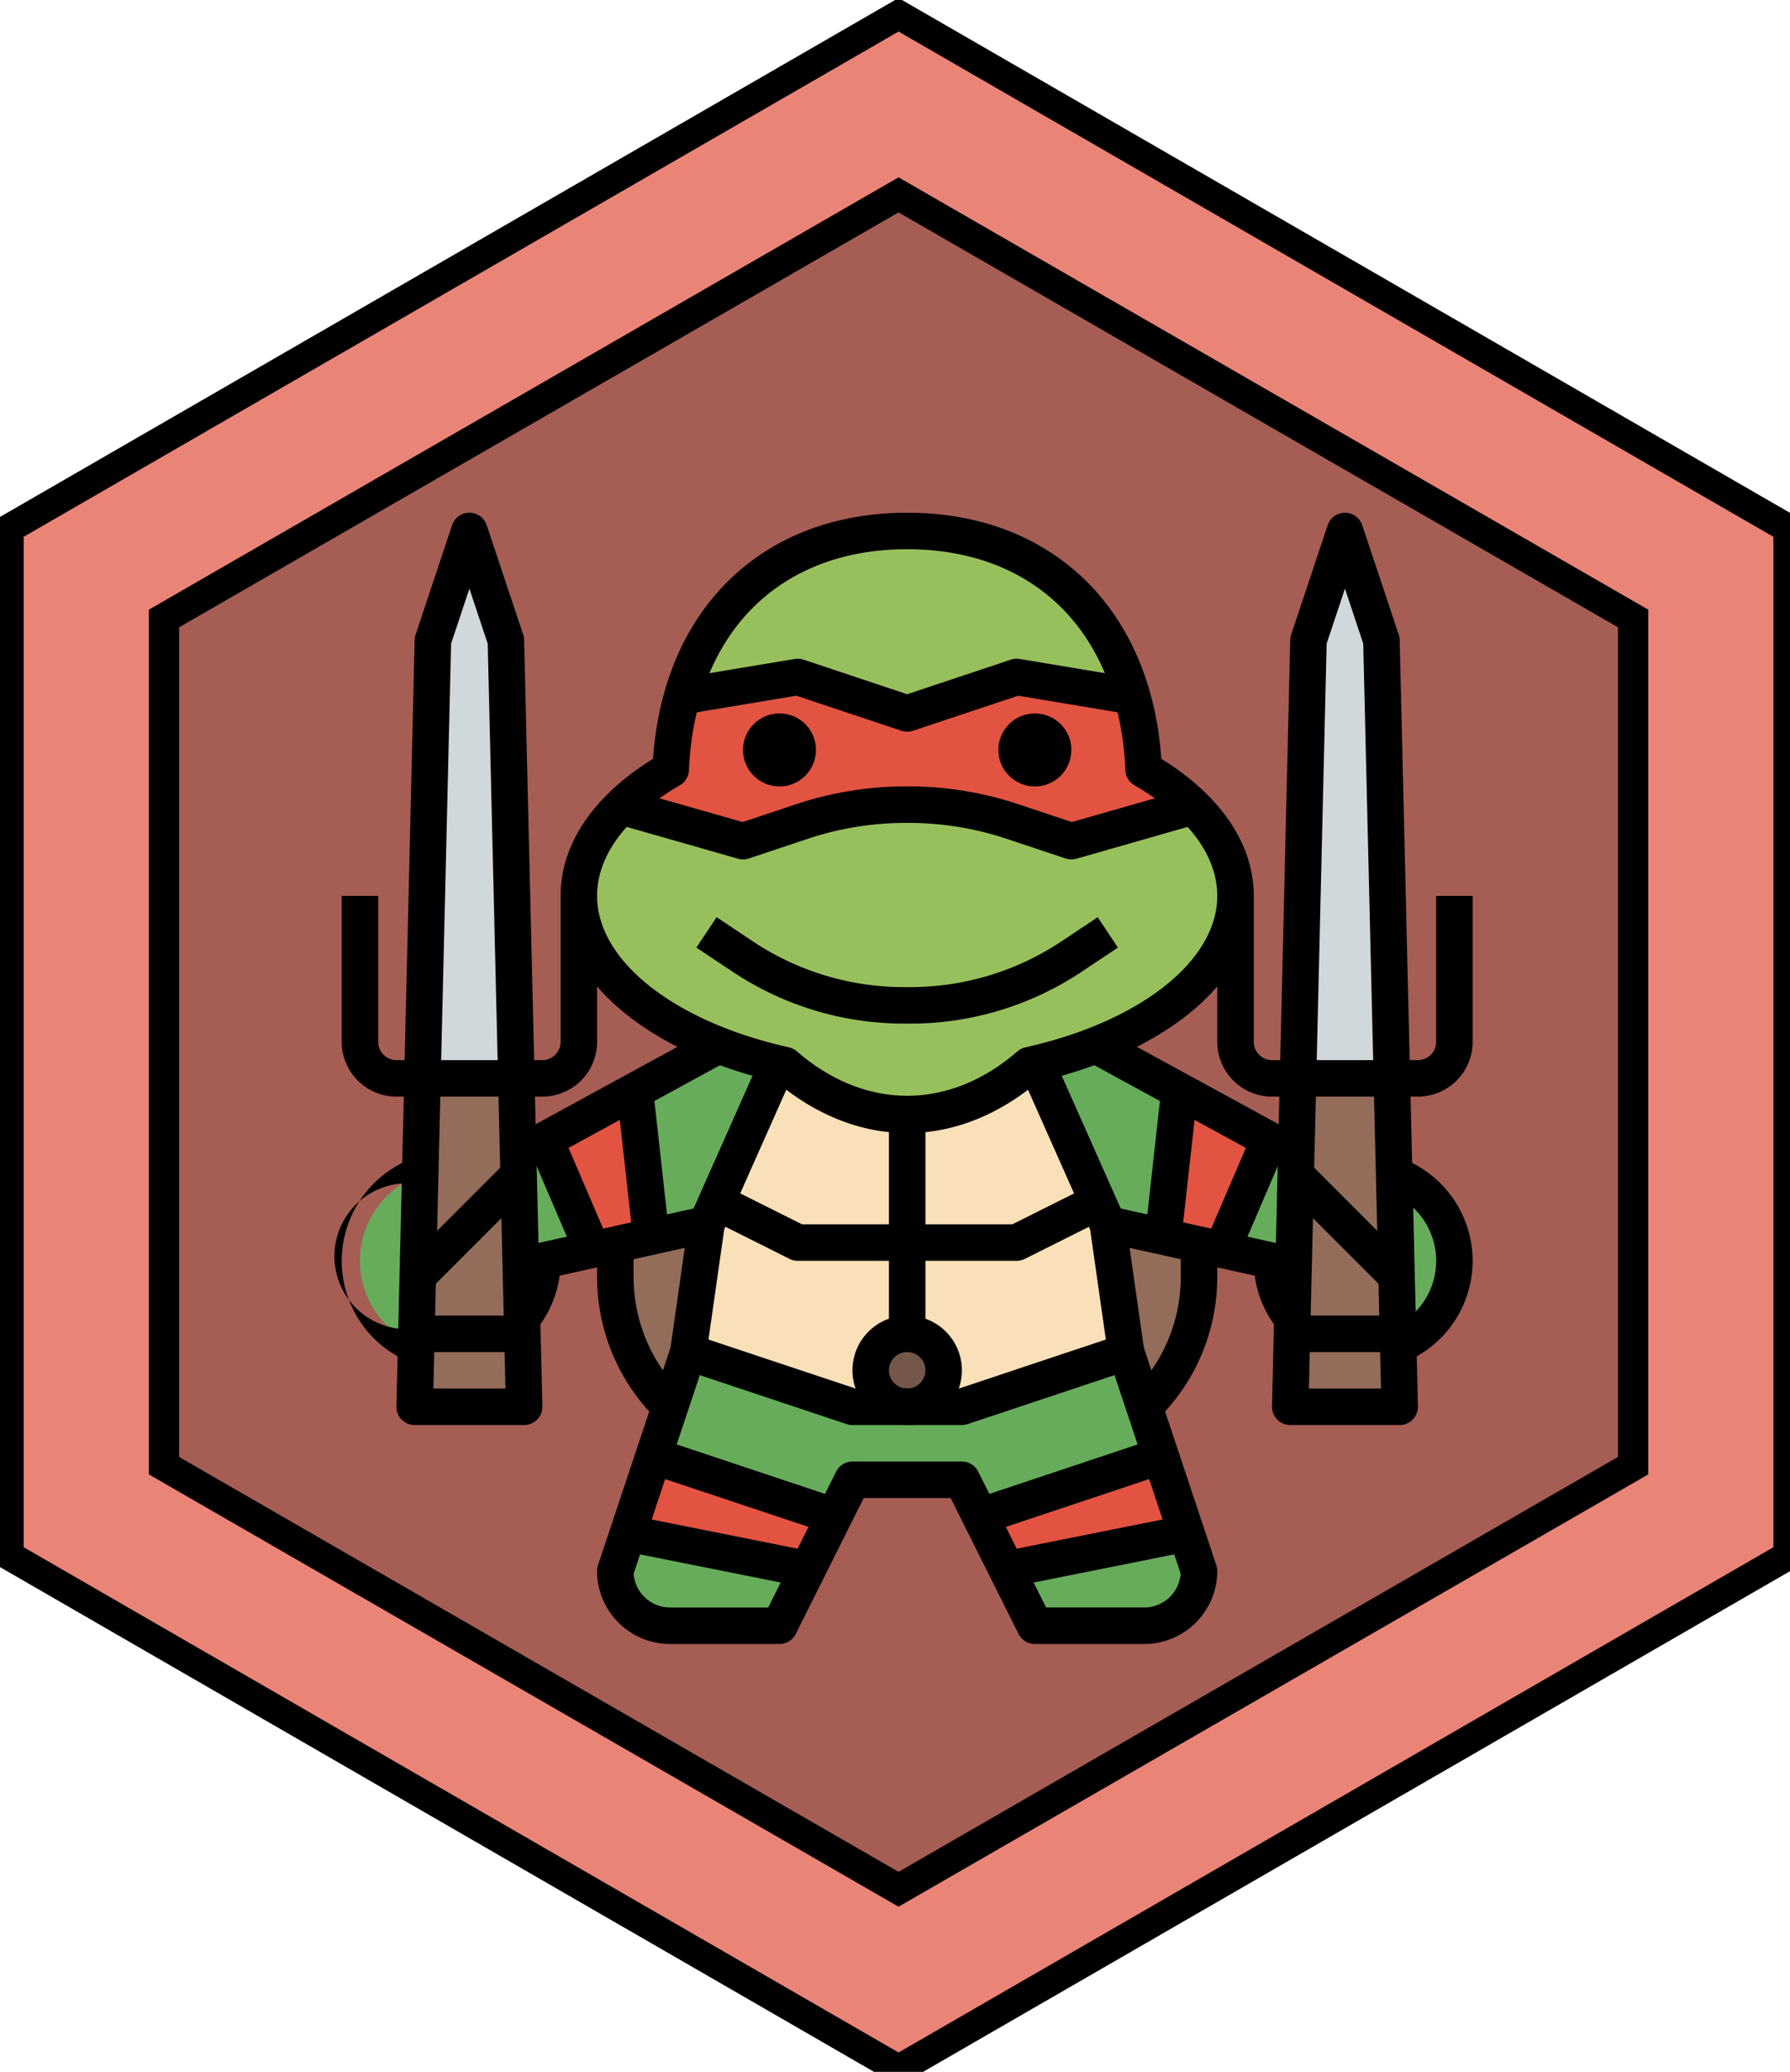 <svg xmlns="http://www.w3.org/2000/svg" viewBox="0 0 110.979 128.417"><path fill="#ea8477" stroke="#000" stroke-width="1.8" d="m55.71 128.255-55.14-31.835v-63.67l55.14-31.834 55.14 31.835v63.669z"/><path d="m55.709 10.992-46.482 26.798v53.594l46.482 26.795 46.485-26.795v-53.594zm44.603 79.312-44.603 25.716-44.604-25.716v-51.424l44.604-25.716 44.603 25.716z"/><path fill-opacity=".295" d="m55.576 117.196-45.313-26.162v-52.324l45.313-26.162 45.314 26.162v52.323z"/><path fill="#946c5a" d="m74.339 74.754v4.363c0 3-1.192 5.877-3.312 7.997l-.08.08h-29.405l-.08-.08a11.31 11.31 0 0 1 -3.313-7.997v-4.363"/><path fill="#67ac5b" d="m44.935 64.576-16.963 7.916a5.655 5.655 0 1 0 5.654 5.655l10.178-2.262-1.13 7.917-4.524 13.57a3.393 3.393 0 0 0 3.393 3.393h6.785l4.524-9.047h6.785l4.524 9.047h6.785a3.393 3.393 0 0 0 3.393-3.393l-4.524-13.57-1.13-7.917 10.178 2.262a5.655 5.655 0 1 0 5.654-5.655l-16.963-7.916"/><path fill="#d1d8db" d="m26.84 39.696 2.263-6.785 2.261 6.785 1.131 47.498h-6.785z"/><path fill="#946c5a" d="m25.71 66.838h6.785v20.356h-6.785z"/><path fill="#d1d8db" d="m81.125 39.696 2.261-6.785 2.262 6.785 1.131 47.498h-6.785z"/><path fill="#946c5a" d="m79.994 66.838h6.785v20.356h-6.785z"/><path fill="#fae0b8" d="m64.16 65.707 4.524 10.178 1.131 7.917-10.178 3.392h-6.785l-10.178-3.392 1.13-7.917 4.524-10.178"/><circle cx="56.244" cy="84.933" r="2.262" fill="#74564a" stroke-width="1.131"/><path fill="#e25341" d="m71.964 90.248 1.598 4.791-11.148 2.23-1.646-3.29zm-31.439 0-1.597 4.793 11.147 2.229 1.646-3.29zm32.644-23.052 5.828 2.72-3.232 7.542-3.647-.81zm-32.798 9.453-3.647.81-3.232-7.543 5.828-2.72z"/><path fill="#97c05c" d="m76.6 55.529c0-3.044-2.175-5.802-5.694-7.834-.428-9.902-6.818-14.784-14.662-14.784s-14.233 4.882-14.66 14.784c-3.52 2.032-5.696 4.79-5.696 7.834 0 4.756 5.293 8.82 12.78 10.49 2.214 1.923 4.8 3.08 7.576 3.08 2.777 0 5.363-1.157 7.578-3.08 7.486-1.669 12.778-5.734 12.778-10.489z"/><path fill="#e25341" d="m73.956 49.984a15.161 15.161 0 0 0 -3.052-2.29 19.952 19.952 0 0 0 -.709-4.542l-7.165-1.194-6.786 2.262-6.785-2.262-7.167 1.194a19.942 19.942 0 0 0 -.709 4.543 15.193 15.193 0 0 0 -3.05 2.289l7.533 2.152 3.652-1.217a20.346 20.346 0 0 1 6.437-1.045h.179c2.188 0 4.362.353 6.437 1.045l3.652 1.217z"/><path d="m56.244 70.23c-2.828 0-5.622-1.094-8.1-3.17-8.143-1.89-13.387-6.398-13.387-11.531 0-3.202 2.029-6.202 5.732-8.497.646-9.29 6.775-15.252 15.755-15.252 8.981 0 15.11 5.963 15.756 15.252 3.703 2.295 5.732 5.294 5.732 8.497 0 5.133-5.244 9.64-13.388 11.532-2.477 2.075-5.271 3.17-8.1 3.17zm0-36.189c-7.982 0-13.166 5.251-13.53 13.703-.017.386-.23.737-.564.93-3.31 1.91-5.131 4.345-5.131 6.855 0 4.027 4.78 7.799 11.895 9.386.183.041.353.127.495.25 4.224 3.669 9.448 3.669 13.672 0 .141-.122.312-.209.495-.25 7.114-1.587 11.894-5.36 11.894-9.386 0-2.51-1.822-4.945-5.131-6.855a1.131 1.131 0 0 1 -.564-.93c-.363-8.452-5.549-13.703-13.53-13.703z"/><path d="m56.244 45.35c-.12 0-.24-.019-.357-.057l-6.517-2.173-6.509 1.085-.372-2.231 6.786-1.131c.183-.03.368-.016.542.042l6.428 2.143 6.429-2.143c.174-.058.36-.074.544-.042l6.785 1.13-.372 2.232-6.508-1.085-6.519 2.173a1.149 1.149 0 0 1 -.359.058zm10.179 7.917c-.121 0-.242-.02-.358-.058l-3.651-1.217a19.161 19.161 0 0 0 -6.08-.987h-.179c-2.07 0-4.115.331-6.079.987l-3.651 1.217a1.123 1.123 0 0 1 -.669.015l-7.916-2.262.622-2.175 7.58 2.166 3.32-1.107a21.433 21.433 0 0 1 6.793-1.103h.179c2.313 0 4.6.371 6.794 1.103l3.32 1.107 7.58-2.166.622 2.175-7.916 2.262a1.166 1.166 0 0 1 -.311.043z"/><circle cx="48.328" cy="46.482" r="2.262" stroke-width="1.131"/><circle cx="64.16" cy="46.482" r="2.262" stroke-width="1.131"/><path d="m56.42 63.445h-.352a19.168 19.168 0 0 1 -10.664-3.229l-2.227-1.484 1.254-1.882 2.227 1.485a16.914 16.914 0 0 0 9.409 2.848h.353c3.36 0 6.613-.985 9.409-2.848l2.227-1.485 1.254 1.882-2.227 1.484a19.158 19.158 0 0 1 -10.662 3.23zm-13.651 11.98 4.525-10.177 2.067.919-4.526 10.177zm20.357-9.257 2.067-.918 4.523 10.178-2.067.918zm-8.012 2.932h2.261v13.57h-2.261z"/><path d="m56.244 78.147h-6.784c-.175 0-.35-.04-.506-.119l-4.523-2.262 1.012-2.023 4.284 2.142h6.518zm0 10.178a3.397 3.397 0 0 1 -3.392-3.393 3.397 3.397 0 0 1 3.392-3.392 3.397 3.397 0 0 1 3.393 3.392 3.397 3.397 0 0 1 -3.393 3.393zm0-4.523c-.623 0-1.13.507-1.13 1.13 0 .624.507 1.131 1.13 1.131.624 0 1.131-.507 1.131-1.13 0-.624-.507-1.131-1.13-1.131z"/><path d="m63.03 78.147h-6.786v-2.262h6.519l4.285-2.143 1.012 2.023-4.523 2.262c-.158.08-.332.12-.507.12zm7.916 23.749h-6.785c-.429 0-.82-.242-1.012-.625l-4.21-8.422h-5.389l-4.212 8.422a1.13 1.13 0 0 1 -1.01.625h-6.786a4.528 4.528 0 0 1 -4.524-4.524c0-.12.02-.242.058-.357l4.523-13.57 2.146.715-4.46 13.379a2.265 2.265 0 0 0 2.257 2.095h6.086l4.212-8.422a1.13 1.13 0 0 1 1.01-.625h6.786c.429 0 .82.242 1.012.625l4.21 8.422h6.087c1.192 0 2.17-.926 2.256-2.096l-4.459-13.38 2.146-.715 4.523 13.571c.039.116.058.237.058.358a4.528 4.528 0 0 1 -4.524 4.524zm-38.991-31.529 12.439-6.787 1.083 1.985-12.438 6.788zm35.06-4.797 1.083-1.986 12.44 6.787-1.083 1.985z"/><path d="m59.637 88.325h-6.785c-.121 0-.242-.019-.358-.057l-10.178-3.393a1.13 1.13 0 0 1 -.76-1.233l.898-6.297-7.758 1.724a6.721 6.721 0 0 1 -1.296 3.151l-1.808-1.36a4.483 4.483 0 0 0 .903-2.714c0-.53.369-.99.886-1.104l10.178-2.262a1.128 1.128 0 0 1 1.364 1.263l-.998 6.983 9.11 3.036h6.419l9.108-3.036-.997-6.982a1.128 1.128 0 0 1 1.364-1.264l10.178 2.262c.518.114.887.574.887 1.104 0 .988.312 1.927.903 2.713l-1.81 1.358a6.735 6.735 0 0 1 -1.295-3.15l-7.758-1.724.899 6.297a1.13 1.13 0 0 1 -.761 1.233l-10.179 3.392a1.09 1.09 0 0 1 -.356.06zm-18.451 3.333.715-2.146 10.178 3.393-.715 2.145zm-2.126 4.56.443-2.218 11.31 2.262-.444 2.218zm21.351-3.314 10.179-3.394.715 2.145-10.177 3.395zm1.264 3.358 11.308-2.264.444 2.218-11.307 2.264z"/><path d="m38.156 66.964 2.248-.25 1.13 10.178-2.248.25zm-5.571 3.71 2.08-.89 3.392 7.916-2.08.89zm38.37 6.218 1.13-10.178 2.249.25-1.131 10.178zm3.476.808 3.395-7.917 2.079.892-3.395 7.916z"/><path d="m32.495 88.325h-6.785a1.13 1.13 0 0 1 -1.131-1.158l1.13-47.498c.003-.112.023-.224.059-.33l2.261-6.786a1.131 1.131 0 0 1 2.147 0l2.262 6.786c.035.106.055.218.057.33l1.131 47.498a1.13 1.13 0 0 1 -1.13 1.158zm-5.627-2.262h4.47l-1.1-46.17-1.135-3.407-1.136 3.407zm13.875 1.931-.08-.08a12.358 12.358 0 0 1 -3.644-8.797v-2.1h2.262v2.1c0 2.719 1.058 5.275 2.98 7.197l.081.08zm31.003 0-1.6-1.6.081-.08a10.111 10.111 0 0 0 2.981-7.197v-2.1h2.262v2.1c0 3.323-1.294 6.446-3.644 8.797z"/><path d="m25.258 84.367a6.787 6.787 0 0 1 -4.072-6.22 6.805 6.805 0 0 1 5.43-6.65l.45 2.217a4.524 4.524 0 1 0 -.904 8.58zm61.973 0-.904-2.073a4.524 4.524 0 0 0 -.904-8.58l.45-2.217a6.805 6.805 0 0 1 5.43 6.65 6.787 6.787 0 0 1 -4.072 6.22zm-53.605-16.398h-9.046a3.397 3.397 0 0 1 -3.393-3.393v-9.046h2.262v9.047c0 .623.508 1.131 1.131 1.131h9.047c.623 0 1.131-.508 1.131-1.13v-9.048h2.262v9.047a3.397 3.397 0 0 1 -3.393 3.393z"/><path d="m25.71 81.54h6.785v2.262h-6.785zm-.8-3.062 6.785-6.785 1.6 1.6-6.786 6.785zm61.87 9.847h-6.786a1.13 1.13 0 0 1 -1.13-1.158l1.13-47.498c.003-.112.023-.224.058-.33l2.262-6.786a1.131 1.131 0 0 1 2.145 0l2.262 6.786c.035.106.056.218.058.33l1.131 47.498a1.13 1.13 0 0 1 -1.13 1.158zm-5.628-2.262h4.469l-1.1-46.17-1.135-3.407-1.135 3.407z"/><path d="m87.91 67.969h-9.047a3.397 3.397 0 0 1 -3.393-3.393v-9.046h2.262v9.047c0 .623.508 1.131 1.13 1.131h9.048c.623 0 1.13-.508 1.13-1.13v-9.048h2.263v9.047a3.397 3.397 0 0 1 -3.393 3.393zm-7.916 13.571h6.785v2.262h-6.785zm-.801-8.248 1.6-1.6 6.784 6.786-1.599 1.6z"/></svg>